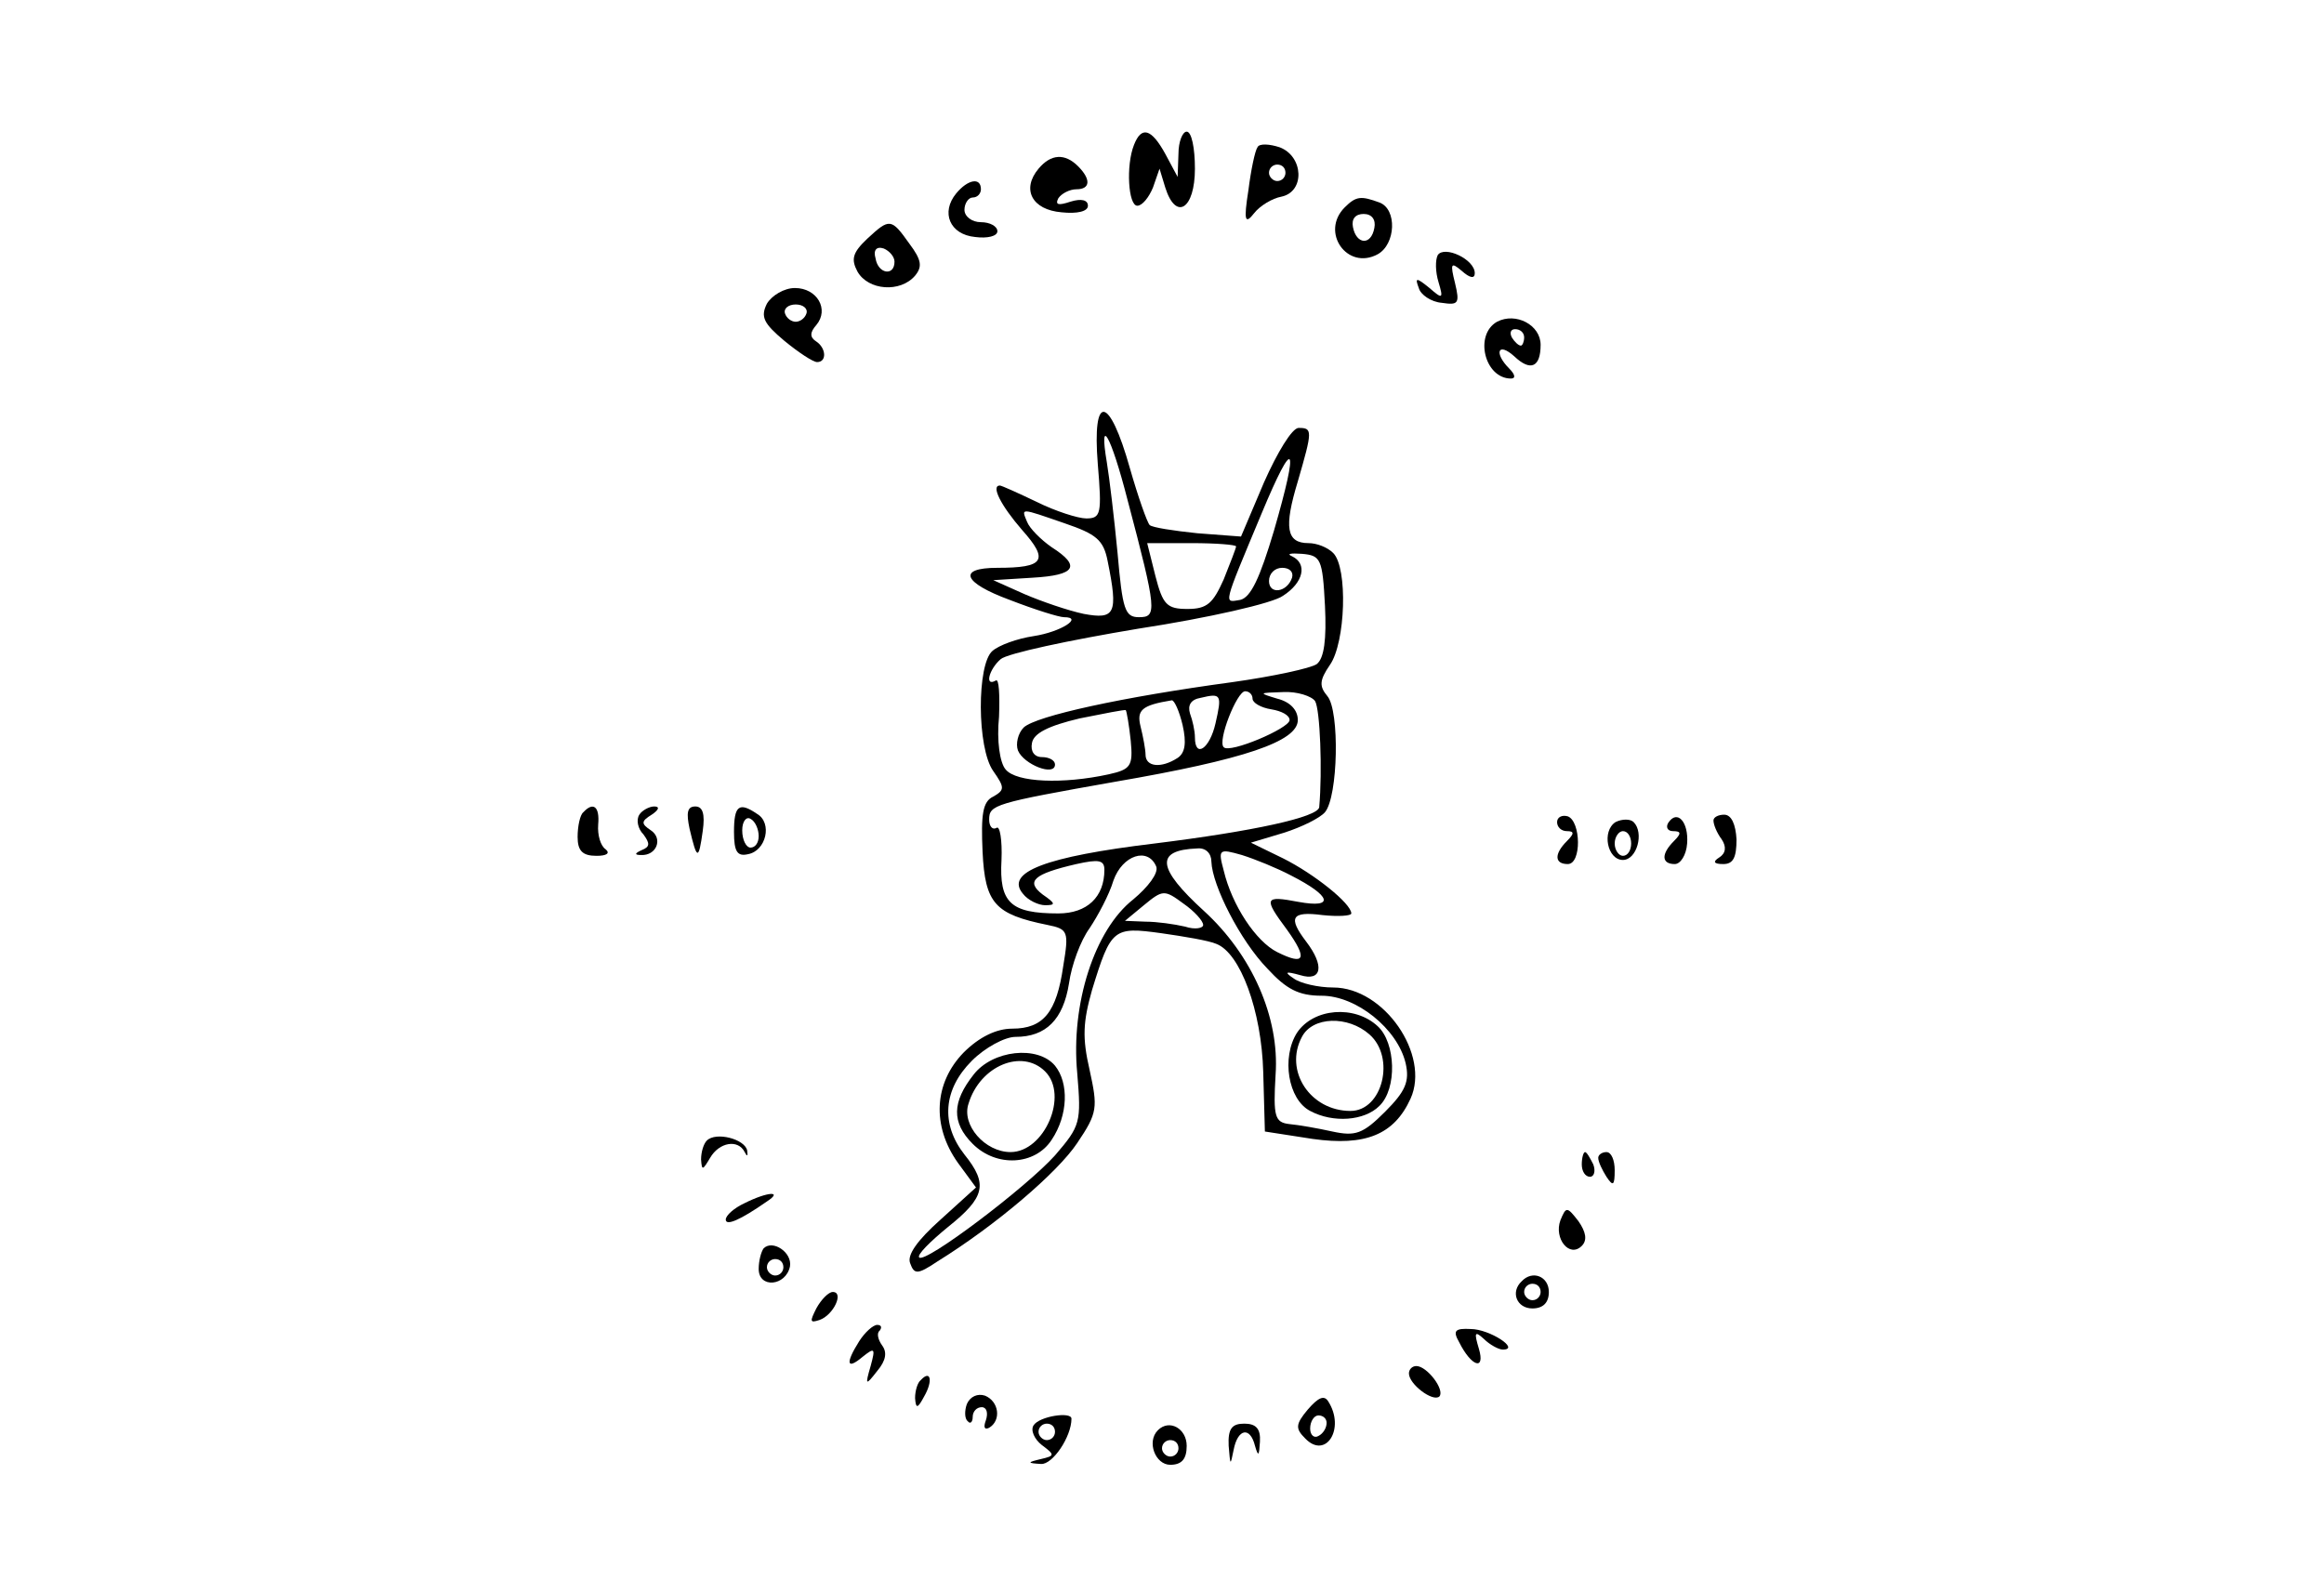 <?xml version="1.0" standalone="no"?>
<!DOCTYPE svg PUBLIC "-//W3C//DTD SVG 20010904//EN"
 "http://www.w3.org/TR/2001/REC-SVG-20010904/DTD/svg10.dtd">
<svg version="1.0" xmlns="http://www.w3.org/2000/svg"
 width="50px" height="34px" viewBox="0 0 192 192"
 preserveAspectRatio="xMidYMid meet">

<g transform="translate(0,192) scale(0.1,-0.1)"
fill="#000000" stroke="none">
<path d="M926 1744 c-10 -25 -7 -74 4 -74 6 0 14 10 19 22 l8 23 7 -23 c13
-41 36 -26 36 23 0 25 -4 45 -10 45 -5 0 -10 -12 -10 -27 l-1 -28 -15 28 c-17
31 -29 34 -38 11z"/>
<path d="M1076 1741 c-3 -4 -8 -28 -11 -52 -6 -38 -4 -42 7 -28 7 9 22 18 33
20 29 6 27 49 -2 60 -12 4 -25 5 -27 0z m34 -31 c0 -5 -4 -10 -10 -10 -5 0
-10 5 -10 10 0 6 5 10 10 10 6 0 10 -4 10 -10z"/>
<path d="M810 1715 c-21 -25 -8 -50 28 -53 19 -2 32 1 32 8 0 7 -8 9 -21 5
-15 -5 -19 -4 -15 4 4 6 14 11 22 11 17 0 18 12 2 28 -16 16 -33 15 -48 -3z"/>
<path d="M710 1685 c-19 -23 -8 -50 23 -53 15 -2 27 1 27 7 0 6 -9 11 -20 11
-11 0 -20 7 -20 15 0 8 5 15 10 15 6 0 10 5 10 10 0 15 -16 12 -30 -5z"/>
<path d="M1182 1668 c-30 -30 3 -77 40 -57 22 12 24 55 2 63 -22 8 -28 8 -42
-6z m36 -25 c-4 -22 -22 -20 -26 1 -2 10 3 16 13 16 10 0 15 -7 13 -17z"/>
<path d="M602 1630 c-18 -17 -20 -25 -12 -40 13 -23 52 -26 70 -5 9 11 8 19
-7 39 -22 31 -24 31 -51 6z m33 -28 c0 -18 -20 -15 -23 4 -3 10 1 15 10 12 7
-3 13 -10 13 -16z"/>
<path d="M1295 1610 c-3 -6 -3 -20 1 -33 6 -20 5 -21 -11 -7 -16 13 -18 13
-13 0 2 -8 15 -17 28 -18 20 -3 22 -1 16 24 -6 24 -5 26 8 15 10 -9 16 -10 16
-3 0 17 -37 34 -45 22z"/>
<path d="M480 1551 c-8 -16 -4 -24 21 -45 17 -14 35 -26 40 -26 12 0 11 17 -1
25 -8 5 -8 11 0 20 16 19 1 45 -26 45 -13 0 -28 -9 -34 -19z m48 -12 c-2 -6
-8 -10 -13 -10 -5 0 -11 4 -13 10 -2 6 4 11 13 11 9 0 15 -5 13 -11z"/>
<path d="M1367 1529 c-28 -16 -15 -69 17 -69 6 0 5 5 -2 12 -19 19 -14 33 6
15 20 -19 32 -13 32 14 0 24 -30 40 -53 28z m33 -19 c0 -5 -2 -10 -4 -10 -3 0
-8 5 -11 10 -3 6 -1 10 4 10 6 0 11 -4 11 -10z"/>
<path d="M882 1356 c5 -60 4 -66 -14 -66 -10 0 -38 9 -60 20 -23 11 -43 20
-45 20 -11 0 1 -24 27 -54 33 -37 27 -46 -30 -46 -49 0 -42 -18 15 -39 31 -12
60 -21 66 -21 24 0 -4 -18 -37 -23 -20 -3 -42 -11 -50 -18 -19 -16 -19 -118 1
-146 14 -20 14 -23 0 -31 -13 -6 -15 -22 -13 -67 3 -63 15 -76 79 -89 25 -5
26 -8 19 -50 -8 -56 -24 -76 -62 -76 -19 0 -40 -10 -59 -29 -36 -37 -39 -89
-7 -134 l22 -30 -43 -39 c-28 -25 -41 -43 -37 -53 5 -14 9 -14 33 2 71 44 146
108 170 144 25 37 25 43 15 89 -9 39 -8 58 3 97 23 75 26 77 84 69 28 -4 58
-9 67 -13 29 -11 55 -81 57 -156 l2 -72 58 -9 c64 -9 99 5 119 49 24 53 -32
135 -94 135 -18 0 -40 5 -48 11 -12 8 -10 9 8 4 26 -8 30 11 7 41 -22 29 -18
37 20 32 19 -2 35 -1 35 2 0 12 -45 48 -83 67 l-39 19 40 12 c22 7 44 18 50
25 16 19 18 123 3 141 -10 12 -10 19 3 38 19 27 22 118 4 136 -7 7 -20 12 -30
12 -27 0 -30 19 -13 75 18 62 18 65 1 65 -8 0 -26 -30 -42 -66 l-28 -66 -53 4
c-29 3 -55 7 -58 10 -3 3 -14 34 -24 69 -25 89 -46 92 -39 5z m36 -43 c36
-136 36 -143 14 -143 -17 0 -20 9 -26 78 -4 42 -10 92 -13 110 -10 59 5 33 25
-45z m178 -38 c-17 -57 -28 -81 -41 -84 -20 -3 -22 -10 26 105 40 96 46 86 15
-21z m-254 9 c38 -13 47 -20 52 -46 13 -64 9 -71 -29 -64 -19 4 -51 15 -72 24
l-38 17 48 3 c52 3 59 14 23 37 -13 9 -27 23 -30 31 -7 17 -9 17 46 -2z m208
-28 c0 -2 -7 -20 -15 -40 -13 -29 -20 -36 -44 -36 -25 0 -30 5 -39 40 l-10 40
54 0 c30 0 54 -2 54 -4z m108 -72 c2 -41 -1 -64 -10 -71 -7 -5 -53 -15 -103
-22 -133 -18 -238 -41 -253 -55 -7 -7 -10 -20 -7 -28 7 -17 45 -32 45 -17 0 5
-7 9 -16 9 -9 0 -14 7 -12 17 2 12 20 21 58 30 30 6 55 11 56 10 1 -1 4 -18 6
-37 3 -31 0 -35 -27 -41 -55 -12 -112 -10 -125 6 -7 8 -11 35 -8 64 1 27 0 47
-4 44 -14 -8 -8 14 6 26 8 7 83 23 167 37 85 13 164 31 176 40 25 16 30 39 11
48 -7 3 -2 4 12 3 23 -2 25 -6 28 -63z m-40 34 c-6 -18 -28 -21 -28 -4 0 9 7
16 16 16 9 0 14 -5 12 -12z m-93 -177 c-7 -31 -25 -43 -25 -17 0 8 -3 21 -6
29 -3 10 1 17 13 19 25 6 26 4 18 -31z m45 30 c0 -5 10 -11 23 -13 12 -2 22
-7 22 -13 0 -10 -73 -41 -80 -33 -8 7 16 68 26 68 5 0 9 -4 9 -9z m76 -3 c6
-10 9 -84 5 -129 -2 -12 -79 -29 -200 -44 -133 -16 -182 -35 -160 -61 6 -8 19
-14 27 -14 13 0 13 2 -3 13 -21 16 -11 25 41 37 27 6 34 5 34 -7 0 -33 -21
-53 -56 -53 -58 0 -72 13 -69 65 1 24 -2 42 -6 39 -5 -3 -9 2 -9 10 0 18 6 20
153 46 157 27 222 49 222 75 0 12 -9 22 -25 26 -23 7 -23 7 7 8 17 1 35 -5 39
-11z m-161 -29 c5 -22 3 -34 -6 -40 -20 -13 -39 -11 -39 4 0 6 -3 22 -6 34 -5
20 1 26 38 32 3 0 9 -13 13 -30z m35 -166 c1 -29 35 -96 68 -130 23 -25 38
-33 66 -33 42 0 92 -40 102 -82 5 -22 0 -34 -25 -59 -27 -27 -36 -30 -64 -24
-18 4 -41 8 -52 9 -18 2 -20 9 -17 60 5 70 -29 146 -87 199 -57 52 -60 74 -8
76 10 1 17 -6 17 -16z m97 -17 c49 -25 53 -40 9 -32 -42 8 -43 5 -14 -34 25
-35 22 -44 -12 -27 -26 13 -55 57 -65 99 -7 26 -6 27 22 19 16 -5 43 -16 60
-25z m-164 11 c3 -8 -10 -25 -28 -40 -47 -37 -76 -127 -68 -211 5 -60 4 -64
-27 -100 -35 -39 -158 -132 -165 -124 -3 3 13 19 35 37 45 36 49 52 20 88 -29
37 -26 79 9 114 16 16 40 29 53 29 37 0 58 21 65 65 3 22 14 52 25 67 10 15
24 41 29 58 11 31 42 41 52 17z m57 -71 c0 -4 -10 -6 -22 -2 -13 3 -34 6 -48
6 l-25 1 23 19 c23 19 25 19 48 2 13 -9 24 -21 24 -26z"/>
<path d="M1124 665 c-19 -30 -11 -81 16 -95 28 -15 66 -12 84 6 22 21 20 77
-2 97 -28 26 -78 22 -98 -8z m88 -2 c32 -28 16 -93 -23 -93 -49 0 -81 49 -59
90 13 25 56 26 82 3z"/>
<path d="M731 614 c-26 -33 -27 -58 -1 -84 29 -29 76 -26 96 5 20 30 21 69 4
90 -21 25 -76 19 -99 -11z m87 4 c29 -29 -1 -98 -42 -98 -31 0 -60 33 -51 59
14 46 65 67 93 39z"/>
<path d="M257 933 c-4 -3 -7 -17 -7 -30 0 -17 6 -23 23 -23 12 0 17 3 11 8 -6
4 -10 17 -9 30 2 22 -6 28 -18 15z"/>
<path d="M325 930 c-4 -6 -2 -17 5 -24 8 -11 8 -15 -2 -19 -9 -4 -9 -6 -1 -6
19 -1 27 20 12 30 -12 8 -12 11 1 19 9 6 10 10 3 10 -6 0 -15 -5 -18 -10z"/>
<path d="M386 913 c9 -38 11 -39 16 -3 3 21 0 30 -9 30 -10 0 -11 -8 -7 -27z"/>
<path d="M440 909 c0 -24 4 -30 17 -27 22 4 30 38 11 49 -22 15 -28 10 -28
-22z m30 -5 c0 -8 -4 -14 -10 -14 -5 0 -10 9 -10 21 0 11 5 17 10 14 6 -3 10
-13 10 -21z"/>
<path d="M1440 921 c0 -6 5 -11 12 -11 9 0 9 -3 0 -12 -16 -16 -15 -28 1 -28
17 0 16 52 0 58 -7 2 -13 -1 -13 -7z"/>
<path d="M1511 921 c-17 -11 -10 -46 9 -46 17 0 26 33 13 46 -4 4 -14 4 -22 0z
m19 -26 c0 -8 -4 -15 -10 -15 -5 0 -10 7 -10 15 0 8 5 15 10 15 6 0 10 -7 10
-15z"/>
<path d="M1575 920 c-3 -5 -1 -10 6 -10 10 0 10 -3 1 -12 -16 -16 -15 -28 1
-28 7 0 14 11 15 25 2 26 -12 42 -23 25z"/>
<path d="M1630 923 c0 -5 4 -15 10 -23 6 -9 5 -17 -3 -22 -8 -5 -7 -8 5 -8 12
0 16 8 16 30 -1 18 -6 30 -15 30 -7 0 -13 -3 -13 -7z"/>
<path d="M407 534 c-4 -4 -7 -14 -7 -23 1 -14 2 -13 11 2 11 19 34 23 42 7 3
-6 4 -5 3 2 -3 14 -38 23 -49 12z"/>
<path d="M1470 505 c0 -8 4 -15 10 -15 5 0 7 7 4 15 -4 8 -8 15 -10 15 -2 0
-4 -7 -4 -15z"/>
<path d="M1490 513 c0 -5 5 -15 10 -23 8 -12 10 -11 10 8 0 12 -4 22 -10 22
-5 0 -10 -3 -10 -7z"/>
<path d="M453 458 c-13 -6 -23 -15 -23 -20 0 -8 17 -1 50 22 20 13 1 12 -27
-2z"/>
<path d="M1444 437 c-8 -22 11 -46 26 -31 7 7 5 17 -4 30 -14 18 -15 18 -22 1z"/>
<path d="M476 403 c-3 -4 -6 -15 -6 -25 0 -24 33 -21 38 3 3 17 -21 33 -32 22z
m24 -23 c0 -5 -4 -10 -10 -10 -5 0 -10 5 -10 10 0 6 5 10 10 10 6 0 10 -4 10
-10z"/>
<path d="M1397 363 c-14 -13 -6 -33 13 -33 13 0 20 7 20 20 0 19 -20 27 -33
13z m23 -13 c0 -5 -4 -10 -10 -10 -5 0 -10 5 -10 10 0 6 5 10 10 10 6 0 10 -4
10 -10z"/>
<path d="M540 330 c-8 -16 -8 -18 4 -14 17 6 30 34 16 34 -5 0 -14 -9 -20 -20z"/>
<path d="M592 290 c-17 -27 -15 -35 4 -19 15 12 16 11 10 -11 -7 -24 -6 -24 8
-6 11 13 12 23 6 31 -5 7 -7 15 -3 18 3 4 2 7 -3 7 -5 0 -15 -9 -22 -20z"/>
<path d="M1321 289 c15 -30 32 -35 24 -8 -6 20 -5 22 6 12 7 -7 18 -13 23 -13
22 0 -16 25 -39 25 -19 1 -22 -2 -14 -16z"/>
<path d="M1260 251 c0 -13 29 -35 37 -28 7 8 -15 37 -28 37 -5 0 -9 -4 -9 -9z"/>
<path d="M667 243 c-4 -3 -7 -13 -7 -22 1 -13 3 -13 11 2 11 19 8 33 -4 20z"/>
<path d="M723 214 c-3 -8 -3 -18 1 -21 3 -4 6 -1 6 5 0 7 5 12 11 12 6 0 8 -7
5 -16 -3 -8 -2 -12 4 -9 15 9 12 32 -5 39 -9 3 -18 -1 -22 -10z"/>
<path d="M1137 207 c-15 -18 -15 -23 -3 -35 25 -26 49 12 28 45 -5 8 -12 5
-25 -10z m23 -16 c0 -6 -4 -13 -10 -16 -5 -3 -10 1 -10 9 0 9 5 16 10 16 6 0
10 -4 10 -9z"/>
<path d="M804 188 c-4 -6 1 -17 10 -24 16 -12 16 -13 -1 -17 -17 -4 -17 -5 0
-6 14 -1 37 33 37 55 0 9 -39 3 -46 -8z m26 -8 c0 -5 -4 -10 -10 -10 -5 0 -10
5 -10 10 0 6 5 10 10 10 6 0 10 -4 10 -10z"/>
<path d="M955 182 c-14 -14 -3 -42 15 -42 14 0 20 7 20 23 0 21 -21 33 -35 19z
m25 -22 c0 -5 -4 -10 -10 -10 -5 0 -10 5 -10 10 0 6 5 10 10 10 6 0 10 -4 10
-10z"/>
<path d="M1041 163 c2 -24 2 -25 6 -5 5 26 20 29 26 5 4 -14 5 -12 6 5 1 16
-5 22 -19 22 -15 0 -20 -6 -19 -27z"/>
</g>
</svg>
